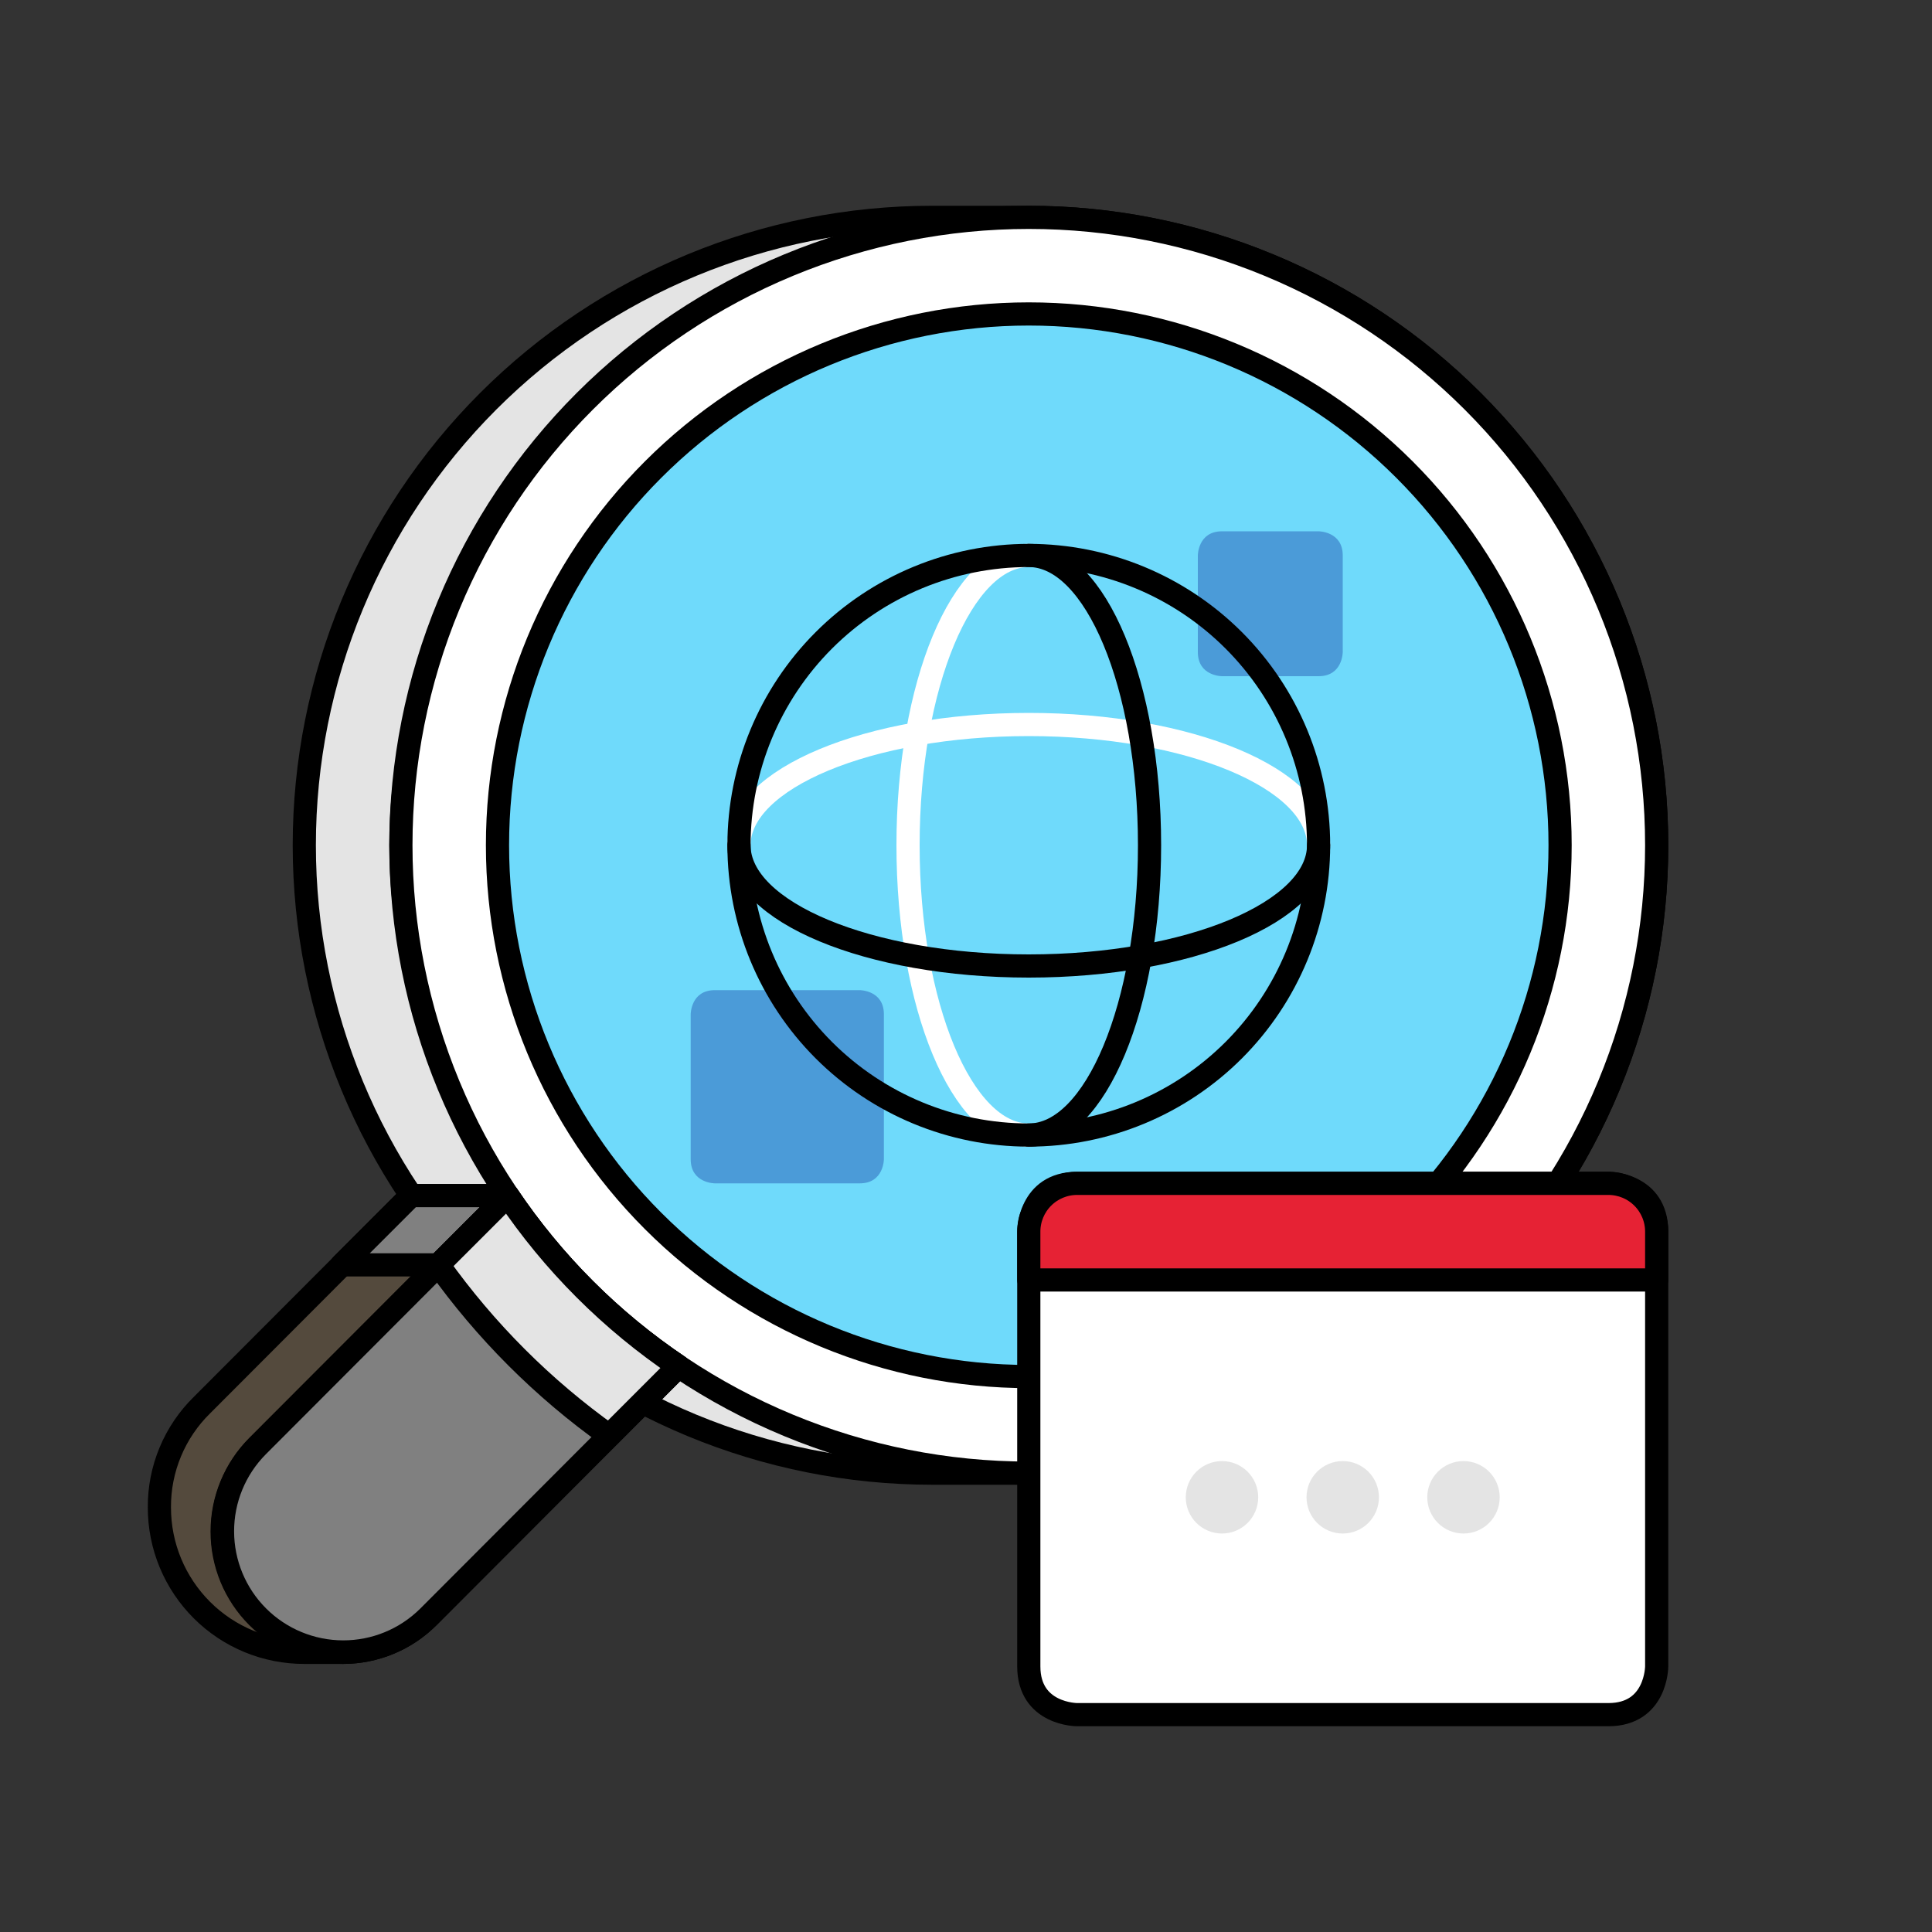 <svg width="100" height="100" viewBox="0 0 100 100" fill="none" xmlns="http://www.w3.org/2000/svg">
  <rect x="0" y="0" width="100" height="100" fill="#333333" stroke="none"/>
  <path d="M53.25 11.25H48.25C39.63 11.25 31.364 14.674 25.269 20.769C19.174 26.864 15.75 35.13 15.75 43.75C15.75 52.37 19.174 60.636 25.269 66.731C31.364 72.826 39.63 76.25 48.25 76.25H53.25C61.87 76.25 70.136 72.826 76.231 66.731C82.326 60.636 85.75 52.37 85.75 43.75C85.75 35.13 82.326 26.864 76.231 20.769C70.136 14.674 61.87 11.25 53.25 11.25Z" fill="#E4E4E4" stroke="black" stroke-width="1.2" stroke-linecap="round" stroke-linejoin="round"/>
  <path d="M26.278 61.884H21.278L10.461 72.721C9.755 73.411 9.195 74.237 8.816 75.148C8.436 76.059 8.243 77.038 8.25 78.025C8.249 79.012 8.443 79.989 8.82 80.9C9.198 81.811 9.752 82.639 10.45 83.336C11.148 84.033 11.977 84.585 12.889 84.961C13.801 85.336 14.779 85.528 15.765 85.525H17.75C18.571 85.526 19.384 85.365 20.142 85.051C20.901 84.737 21.59 84.275 22.169 83.694L35.119 70.723C31.63 68.374 28.628 65.372 26.278 61.884Z" fill="#544A3D" stroke="black" stroke-width="1.2" stroke-linecap="round" stroke-linejoin="round"/>
  <path d="M21.277 61.884H26.277C28.627 65.372 31.628 68.373 35.116 70.723L31.53 74.31C28.112 71.876 25.124 68.888 22.69 65.47H17.69L21.277 61.884Z" fill="#808080" stroke="black" stroke-width="1.2" stroke-linecap="round" stroke-linejoin="round"/>
  <path d="M13.328 74.855L26.278 61.884C28.627 65.372 31.628 68.373 35.116 70.723L22.166 83.694C20.994 84.866 19.405 85.525 17.747 85.525C16.089 85.525 14.5 84.866 13.328 83.694C12.155 82.522 11.497 80.932 11.497 79.275C11.497 77.617 12.155 76.027 13.328 74.855Z" fill="#1E4BDE" stroke="black" stroke-width="1.2" stroke-linecap="round" stroke-linejoin="round"/>
  <path d="M20.75 43.75C20.75 51.044 23.647 58.038 28.805 63.195C33.962 68.353 40.956 71.25 48.25 71.25C55.544 71.25 62.538 68.353 67.695 63.195C72.853 58.038 75.75 51.044 75.75 43.75C75.75 36.456 72.853 29.462 67.695 24.305C62.538 19.147 55.544 16.25 48.25 16.25C40.956 16.25 33.962 19.147 28.805 24.305C23.647 29.462 20.75 36.456 20.75 43.75Z" fill="#C8D4FA" stroke="black" stroke-width="1.2" stroke-linecap="round" stroke-linejoin="round"/>
  <path d="M20.75 43.75C20.75 48.018 21.591 52.244 23.224 56.187C24.857 60.13 27.251 63.713 30.269 66.731C33.287 69.749 36.87 72.143 40.813 73.776C44.756 75.409 48.982 76.25 53.25 76.25C57.518 76.25 61.744 75.409 65.687 73.776C69.63 72.143 73.213 69.749 76.231 66.731C79.249 63.713 81.643 60.13 83.276 56.187C84.909 52.244 85.75 48.018 85.75 43.75C85.75 39.482 84.909 35.256 83.276 31.313C81.643 27.37 79.249 23.787 76.231 20.769C73.213 17.751 69.63 15.357 65.687 13.724C61.744 12.091 57.518 11.25 53.25 11.25C48.982 11.25 44.756 12.091 40.813 13.724C36.87 15.357 33.287 17.751 30.269 20.769C27.251 23.787 24.857 27.37 23.224 31.313C21.591 35.256 20.75 39.482 20.75 43.75Z" fill="white" stroke="black" stroke-width="1.2" stroke-linecap="round" stroke-linejoin="round"/>
  <path d="M13.328 74.855L26.278 61.884C28.627 65.372 31.628 68.373 35.117 70.723L22.167 83.694C20.993 84.858 19.406 85.509 17.753 85.505C16.1 85.501 14.516 84.843 13.347 83.675C12.178 82.506 11.52 80.922 11.517 79.269C11.513 77.616 12.164 76.029 13.328 74.855Z" fill="#808080" stroke="black" stroke-width="1.2" stroke-linecap="round" stroke-linejoin="round"/>
  <path d="M26.277 61.884C28.627 65.372 31.628 68.373 35.116 70.723L31.53 74.31C28.112 71.876 25.124 68.888 22.69 65.47L26.277 61.884Z" fill="#E4E4E4" stroke="black" stroke-width="1.2" stroke-linecap="round" stroke-linejoin="round"/>
  <path d="M25.75 43.75C25.75 51.044 28.647 58.038 33.805 63.195C38.962 68.353 45.956 71.25 53.25 71.25C60.544 71.25 67.538 68.353 72.695 63.195C77.853 58.038 80.75 51.044 80.75 43.75C80.75 36.456 77.853 29.462 72.695 24.305C67.538 19.147 60.544 16.25 53.25 16.25C45.956 16.25 38.962 19.147 33.805 24.305C28.647 29.462 25.75 36.456 25.75 43.75Z" fill="#6FDAFB" stroke="black" stroke-width="1.2" stroke-linecap="round" stroke-linejoin="round"/>
  <path d="M68.25 35H63.25C63.25 35 62 35 62 33.75V28.75C62 28.75 62 27.5 63.25 27.5H68.25C68.25 27.5 69.5 27.5 69.5 28.75V33.75C69.5 33.75 69.5 35 68.25 35Z" fill="#4B9BD8"/>
  <path d="M44.5 61.25H37C37 61.25 35.75 61.25 35.75 60V52.5C35.75 52.5 35.75 51.25 37 51.25H44.5C44.5 51.25 45.75 51.25 45.75 52.5V60C45.75 60 45.75 61.25 44.5 61.25Z" fill="#4B9BD8"/>
  <path d="M38.25 43.75C38.25 40.299 44.966 37.5 53.25 37.5C61.534 37.5 68.25 40.299 68.25 43.75" stroke="white" stroke-width="1.2" stroke-linecap="round" stroke-linejoin="round"/>
  <path d="M53.25 58.75C49.799 58.75 47 52.034 47 43.75C47 35.466 49.799 28.75 53.25 28.75" stroke="white" stroke-width="1.2" stroke-linecap="round" stroke-linejoin="round"/>
  <path d="M68.25 43.75C68.25 47.201 61.534 50 53.25 50C44.966 50 38.25 47.201 38.25 43.75" stroke="black" stroke-width="1.2" stroke-linecap="round" stroke-linejoin="round"/>
  <path d="M53.25 28.75C56.701 28.75 59.5 35.466 59.5 43.75C59.5 52.034 56.701 58.75 53.25 58.75" stroke="black" stroke-width="1.2" stroke-linecap="round" stroke-linejoin="round"/>
  <path d="M38.25 43.75C38.25 47.728 39.83 51.544 42.643 54.357C45.456 57.17 49.272 58.75 53.25 58.75C57.228 58.75 61.044 57.17 63.857 54.357C66.67 51.544 68.25 47.728 68.25 43.75C68.25 39.772 66.67 35.956 63.857 33.143C61.044 30.33 57.228 28.75 53.25 28.75C49.272 28.75 45.456 30.33 42.643 33.143C39.83 35.956 38.25 39.772 38.25 43.75Z" stroke="black" stroke-width="1.2" stroke-linecap="round" stroke-linejoin="round"/>
  <path d="M83.25 88.75H55.75C55.75 88.75 53.25 88.75 53.25 86.25V63.75C53.25 63.75 53.25 61.25 55.75 61.25H83.25C83.25 61.25 85.75 61.25 85.75 63.75V86.25C85.75 86.25 85.75 88.75 83.25 88.75Z" fill="white" stroke="black" stroke-width="1.2" stroke-linecap="round" stroke-linejoin="round"/>
  <path d="M67.625 77.5C67.625 77.997 67.823 78.474 68.174 78.826C68.526 79.177 69.003 79.375 69.5 79.375C69.997 79.375 70.474 79.177 70.826 78.826C71.177 78.474 71.375 77.997 71.375 77.5C71.375 77.003 71.177 76.526 70.826 76.174C70.474 75.823 69.997 75.625 69.5 75.625C69.003 75.625 68.526 75.823 68.174 76.174C67.823 76.526 67.625 77.003 67.625 77.5Z" fill="#E4E4E4"/>
  <path d="M61.375 77.5C61.375 77.997 61.572 78.474 61.924 78.826C62.276 79.177 62.753 79.375 63.25 79.375C63.747 79.375 64.224 79.177 64.576 78.826C64.927 78.474 65.125 77.997 65.125 77.5C65.125 77.003 64.927 76.526 64.576 76.174C64.224 75.823 63.747 75.625 63.25 75.625C62.753 75.625 62.276 75.823 61.924 76.174C61.572 76.526 61.375 77.003 61.375 77.5Z" fill="#E4E4E4"/>
  <path d="M73.875 77.5C73.875 77.997 74.073 78.474 74.424 78.826C74.776 79.177 75.253 79.375 75.75 79.375C76.247 79.375 76.724 79.177 77.076 78.826C77.427 78.474 77.625 77.997 77.625 77.5C77.625 77.003 77.427 76.526 77.076 76.174C76.724 75.823 76.247 75.625 75.75 75.625C75.253 75.625 74.776 75.823 74.424 76.174C74.073 76.526 73.875 77.003 73.875 77.5Z" fill="#E4E4E4"/>
  <path d="M85.75 66.25H53.25V63.75C53.25 63.087 53.513 62.451 53.982 61.982C54.451 61.513 55.087 61.25 55.75 61.25H83.25C83.913 61.25 84.549 61.513 85.018 61.982C85.487 62.451 85.75 63.087 85.75 63.75V66.25Z" fill="#E62234" stroke="black" stroke-width="1.2" stroke-linecap="round" stroke-linejoin="round"/>
</svg>
